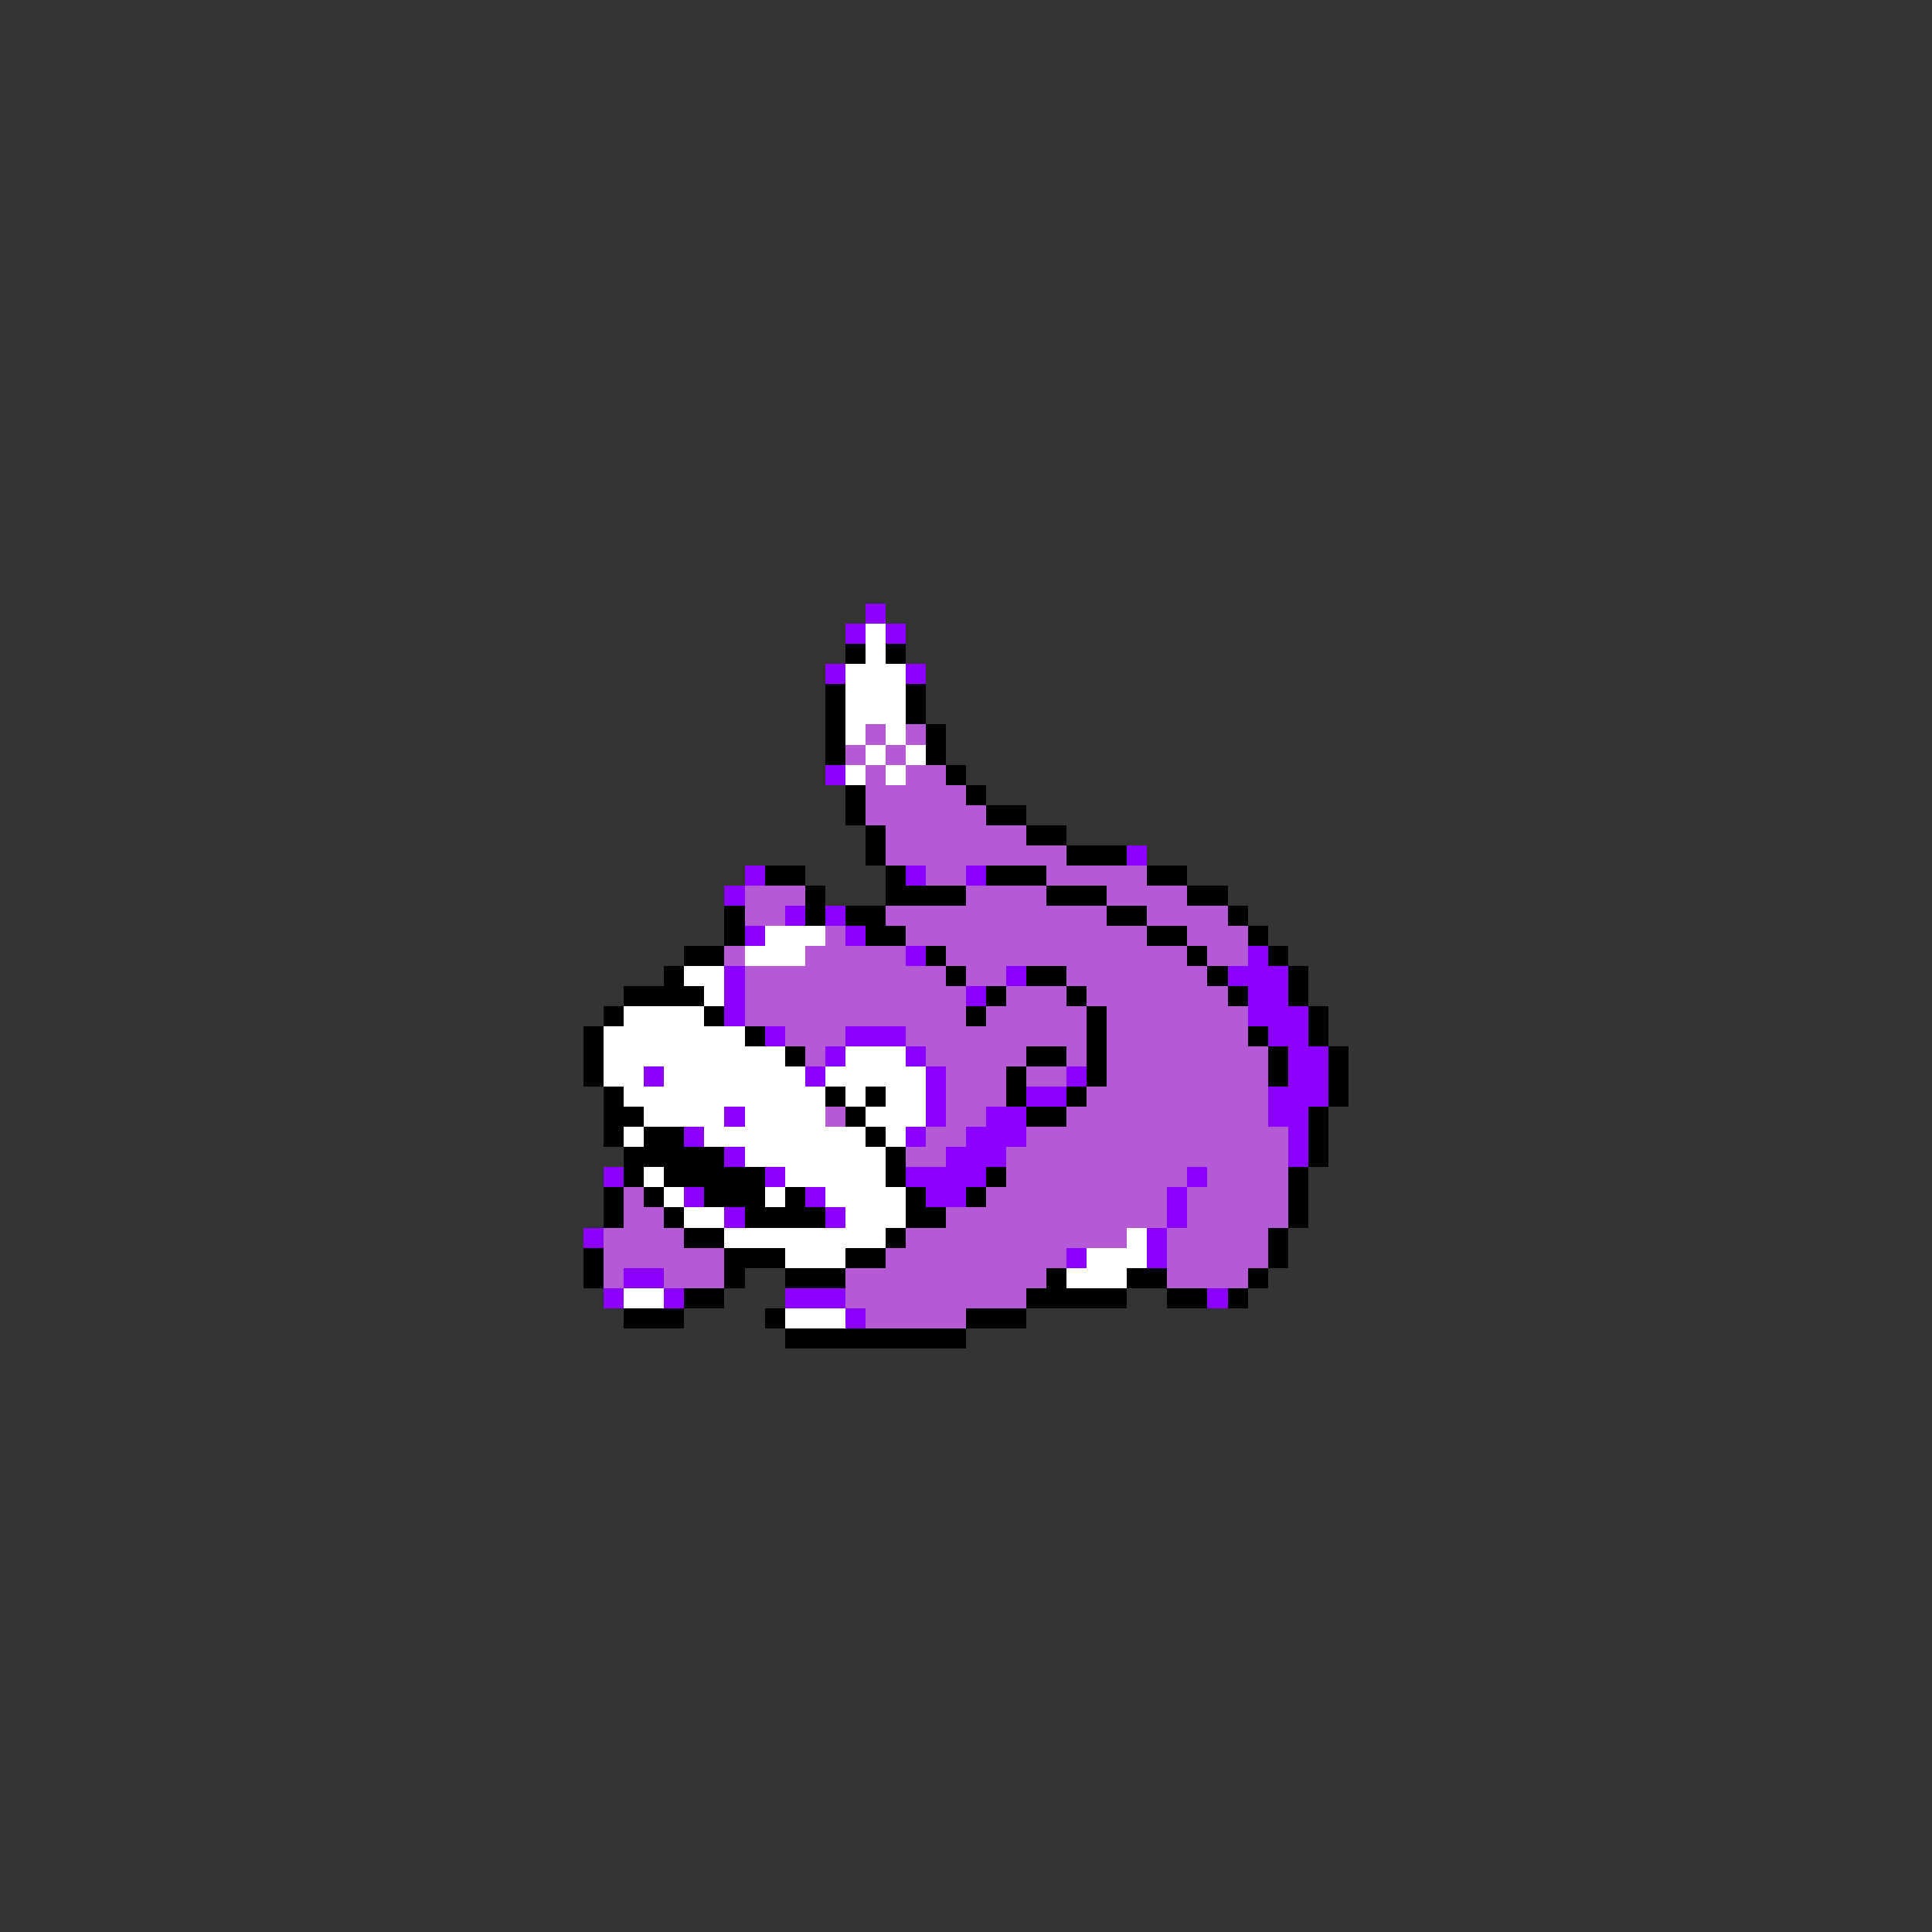 <svg xmlns="http://www.w3.org/2000/svg" viewBox="0 -0.5 96 96" shape-rendering="crispEdges">
<rect x="0" y="-0.5" width="96" height="96" fill="#333333" stroke="none"/>
<path stroke="#8c00ff" d="M43 30h1M42 31h1M44 31h1M41 33h1M45 33h1M41 38h1M56 42h1M37 43h1M45 43h1M48 43h1M36 44h1M39 45h1M41 45h1M37 46h1M42 46h1M45 47h1M62 47h1M36 48h1M50 48h1M61 48h3M36 49h1M48 49h1M62 49h2M36 50h1M62 50h3M38 51h1M42 51h3M63 51h2M41 52h1M45 52h1M64 52h2M32 53h1M40 53h1M46 53h1M53 53h1M64 53h2M46 54h1M51 54h2M63 54h3M36 55h1M46 55h1M49 55h2M63 55h2M34 56h1M45 56h1M48 56h3M64 56h1M36 57h1M47 57h3M64 57h1M30 58h1M38 58h1M45 58h4M59 58h1M34 59h1M40 59h1M46 59h2M58 59h1M36 60h1M41 60h1M58 60h1M29 61h1M57 61h1M53 62h1M57 62h1M31 63h2M30 64h1M33 64h1M39 64h3M60 64h1M42 65h1" />
<path stroke="#ffffff" d="M43 31h1M43 32h1M42 33h3M42 34h3M42 35h3M42 36h1M44 36h1M43 37h1M45 37h1M42 38h1M44 38h1M38 46h3M37 47h3M34 48h2M35 49h1M31 50h4M30 51h7M30 52h9M42 52h3M30 53h2M33 53h7M41 53h5M31 54h10M42 54h1M44 54h2M32 55h4M37 55h4M43 55h3M31 56h1M35 56h8M44 56h1M37 57h7M32 58h1M39 58h5M33 59h1M38 59h1M41 59h4M34 60h2M42 60h3M36 61h8M56 61h1M39 62h3M54 62h3M53 63h3M31 64h2M39 65h3" />
<path stroke="#000000" d="M42 32h1M44 32h1M41 34h1M45 34h1M41 35h1M45 35h1M41 36h1M46 36h1M41 37h1M46 37h1M47 38h1M42 39h1M48 39h1M42 40h1M49 40h2M43 41h1M51 41h2M43 42h1M53 42h3M38 43h2M44 43h1M49 43h3M57 43h2M40 44h1M44 44h4M52 44h3M59 44h2M36 45h1M40 45h1M42 45h2M55 45h2M61 45h1M36 46h1M43 46h2M57 46h2M62 46h1M34 47h2M46 47h1M59 47h1M63 47h1M33 48h1M47 48h1M51 48h2M60 48h1M64 48h1M31 49h4M49 49h1M53 49h1M61 49h1M64 49h1M30 50h1M35 50h1M48 50h1M54 50h1M65 50h1M29 51h1M37 51h1M54 51h1M62 51h1M65 51h1M29 52h1M39 52h1M51 52h2M54 52h1M63 52h1M66 52h1M29 53h1M50 53h1M54 53h1M63 53h1M66 53h1M30 54h1M41 54h1M43 54h1M50 54h1M53 54h1M66 54h1M30 55h2M42 55h1M51 55h2M65 55h1M30 56h1M32 56h2M43 56h1M65 56h1M31 57h5M44 57h1M65 57h1M31 58h1M33 58h5M44 58h1M49 58h1M64 58h1M30 59h1M32 59h1M35 59h3M39 59h1M45 59h1M48 59h1M64 59h1M30 60h1M33 60h1M37 60h4M45 60h2M64 60h1M34 61h2M44 61h1M63 61h1M29 62h1M36 62h3M42 62h2M63 62h1M29 63h1M36 63h1M39 63h3M52 63h1M56 63h2M62 63h1M34 64h2M51 64h5M58 64h2M61 64h1M31 65h3M38 65h1M48 65h3M39 66h9" />
<path stroke="#b55ad6" d="M43 36h1M45 36h1M42 37h1M44 37h1M43 38h1M45 38h2M43 39h5M43 40h6M44 41h7M44 42h9M46 43h2M52 43h5M37 44h3M48 44h4M55 44h4M37 45h2M44 45h11M57 45h4M41 46h1M45 46h12M59 46h3M36 47h1M40 47h5M47 47h12M60 47h2M37 48h10M48 48h2M53 48h7M37 49h11M50 49h3M54 49h7M37 50h11M49 50h5M55 50h7M39 51h3M45 51h9M55 51h7M40 52h1M46 52h5M53 52h1M55 52h8M47 53h3M51 53h2M55 53h8M47 54h3M54 54h9M41 55h1M47 55h2M53 55h10M46 56h2M51 56h13M45 57h2M50 57h14M50 58h9M60 58h4M31 59h1M49 59h9M59 59h5M31 60h2M47 60h11M59 60h5M30 61h4M45 61h11M58 61h5M30 62h6M44 62h9M58 62h5M30 63h1M33 63h3M42 63h10M58 63h4M42 64h9M43 65h5" />
</svg>